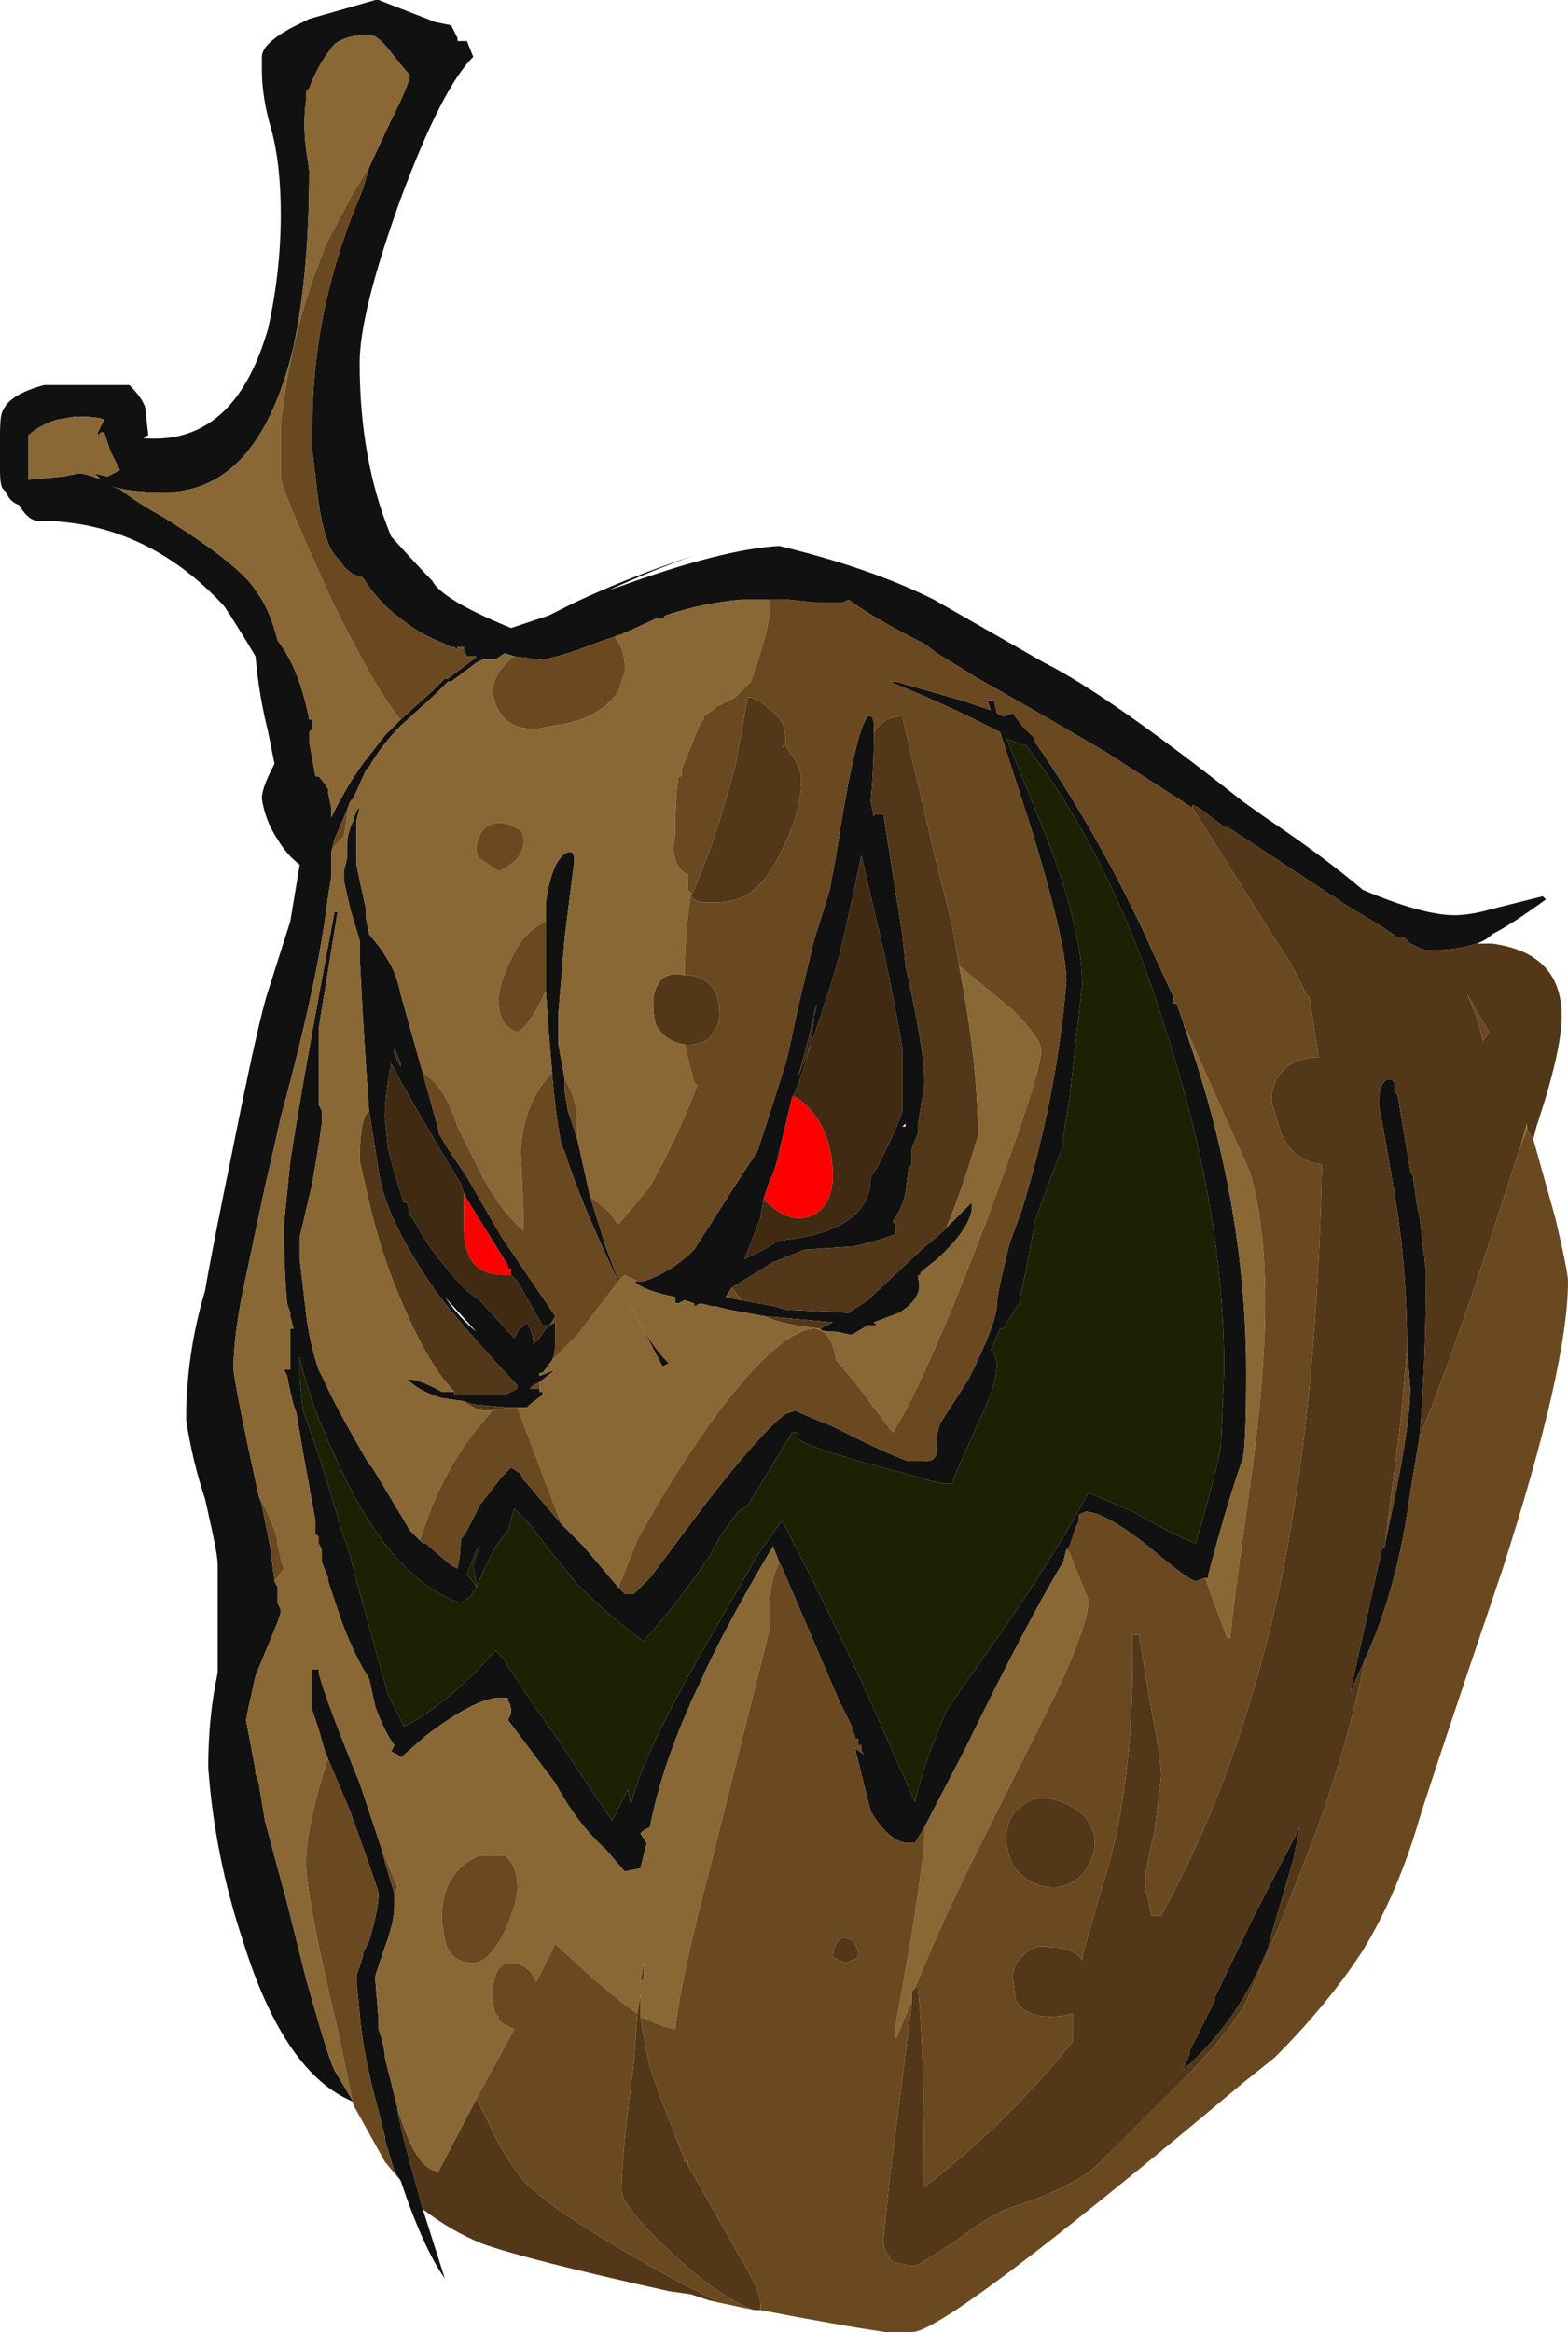 <?xml version="1.0" encoding="UTF-8" standalone="no"?>
<svg xmlns:ffdec="https://www.free-decompiler.com/flash" xmlns:xlink="http://www.w3.org/1999/xlink" ffdec:objectType="shape" height="36.95px" width="24.85px" xmlns="http://www.w3.org/2000/svg">
  <g transform="matrix(1.0, 0.0, 0.0, 1.0, 14.95, 26.15)">
    <path d="M1.25 -14.35 L1.0 -14.45 1.65 -12.85 Q2.2 -11.4 2.2 -10.55 L2.0 -8.75 1.9 -8.15 1.9 -8.0 Q1.7 -7.5 1.45 -6.8 1.4 -6.45 1.2 -5.5 L0.95 -5.1 0.9 -5.1 0.75 -4.75 0.8 -4.75 0.85 -4.55 Q0.85 -4.2 0.55 -3.6 L0.15 -2.7 0.15 -2.65 -0.05 -2.65 -1.15 -2.95 Q-2.2 -3.25 -2.3 -3.35 L-2.3 -3.45 -2.4 -3.45 -3.1 -2.3 -3.25 -2.2 Q-3.6 -1.75 -3.7 -1.5 -4.25 -0.7 -4.75 -0.15 -5.25 -0.5 -5.8 -1.05 L-6.0 -1.3 Q-6.3 -1.65 -6.55 -2.0 L-6.8 -2.25 -6.9 -1.9 Q-7.05 -1.75 -7.25 -1.35 L-7.4 -1.0 -7.4 -1.05 -7.45 -1.35 -7.35 -1.65 -7.4 -1.6 -7.55 -1.2 -7.5 -1.15 -7.4 -1.0 -7.5 -0.85 -7.65 -0.75 Q-8.8 -1.15 -9.65 -3.1 -10.05 -3.95 -10.2 -4.65 L-10.2 -4.3 -10.15 -3.8 Q-9.85 -3.0 -9.55 -1.95 L-9.4 -1.5 -9.3 -1.1 -8.8 0.7 -8.55 1.2 Q-8.3 1.1 -7.8 0.7 -7.35 0.3 -7.1 0.0 L-6.95 0.15 -6.9 0.25 -6.5 0.85 -6.15 1.35 -5.25 2.7 -5.0 2.2 -4.95 2.45 Q-4.8 1.75 -3.9 0.15 L-2.95 -1.5 -2.85 -1.65 -2.6 -2.0 -2.55 -2.05 Q-1.8 -0.6 -1.2 0.7 -0.65 1.95 -0.45 2.4 -0.35 1.9 0.05 0.95 L1.1 -0.55 Q1.9 -1.75 2.3 -2.5 L3.0 -2.2 Q3.8 -1.75 4.0 -1.7 4.35 -2.9 4.4 -3.25 L4.45 -4.45 Q4.45 -6.95 3.55 -9.75 2.7 -12.55 1.3 -14.35 L1.25 -14.35 M-5.15 -1.0 L-5.05 -0.9 -4.9 -0.9 -4.65 -1.15 -3.75 -2.35 Q-2.85 -3.5 -2.5 -3.75 L-2.35 -3.8 -2.0 -3.65 -1.75 -3.55 -1.45 -3.4 Q-0.85 -3.1 -0.55 -3.0 L-0.35 -3.0 Q-0.15 -3.0 -0.15 -3.05 L-0.1 -3.1 Q-0.15 -3.3 -0.05 -3.6 L0.4 -4.3 Q0.85 -5.2 0.85 -5.5 0.85 -5.65 1.05 -6.45 L1.25 -7.0 Q1.8 -8.8 1.95 -10.6 1.95 -11.2 1.4 -13.0 L0.9 -14.55 0.5 -14.75 Q0.0 -15.0 -0.85 -15.35 L-0.75 -15.35 0.3 -15.05 0.75 -14.9 0.7 -15.05 0.8 -15.05 0.85 -14.85 0.95 -14.8 1.1 -14.85 1.25 -14.65 1.45 -14.45 1.45 -14.4 Q2.55 -12.8 3.35 -11.0 L3.65 -10.35 3.65 -10.25 3.7 -10.25 3.9 -9.65 Q4.8 -7.0 4.8 -4.4 4.8 -3.35 4.75 -3.05 4.5 -2.35 4.2 -1.2 L4.2 -1.15 4.15 -1.15 4.0 -1.1 Q3.9 -1.1 3.25 -1.65 2.55 -2.2 2.25 -2.2 L2.15 -2.15 2.15 -2.05 2.1 -1.95 2.0 -1.65 1.95 -1.6 1.9 -1.4 Q1.35 -0.5 0.35 1.55 L-0.3 2.8 -0.45 3.05 -0.55 3.05 Q-0.85 3.05 -1.15 2.55 L-1.4 1.55 -1.25 1.65 -1.3 1.6 -1.3 1.5 -1.35 1.5 -1.35 1.4 -1.4 1.4 -1.4 1.35 -1.45 1.25 -1.45 1.2 -1.65 0.8 -2.55 -1.3 -2.6 -1.4 -2.7 -1.65 Q-3.5 -0.3 -3.85 0.5 -4.45 1.75 -4.65 2.8 L-4.75 2.85 -4.8 2.9 -4.7 3.05 -4.8 3.45 -5.05 3.5 -5.35 3.15 Q-5.8 2.75 -6.15 2.1 L-6.9 1.1 -6.85 1.0 Q-6.85 0.85 -6.9 0.8 L-6.9 0.75 -6.95 0.75 Q-7.35 0.7 -8.2 1.35 L-8.6 1.7 -8.65 1.65 -8.75 1.6 -8.7 1.5 Q-8.85 1.3 -9.0 0.9 L-9.1 0.45 Q-9.35 0.05 -9.55 -0.5 L-9.75 -1.1 -9.75 -1.15 -9.85 -1.4 -9.85 -1.6 -9.9 -1.7 -9.9 -1.8 -9.95 -1.85 -9.95 -2.05 -10.15 -3.15 -10.25 -3.75 -10.3 -3.9 -10.35 -4.1 -10.4 -4.35 -10.45 -4.45 -10.35 -4.45 -10.35 -5.1 -10.3 -5.1 -10.35 -5.3 -10.35 -5.35 -10.4 -5.5 Q-10.45 -6.05 -10.45 -6.75 L-10.35 -7.75 Q-10.15 -9.05 -9.65 -11.7 L-9.6 -11.7 -9.9 -9.85 -9.9 -8.65 -9.85 -8.55 -9.85 -8.35 -9.9 -8.0 -10.0 -7.4 -10.2 -6.55 -10.2 -6.2 -10.1 -5.35 Q-10.05 -4.9 -9.9 -4.45 L-9.8 -4.25 Q-9.65 -3.9 -9.1 -2.95 L-9.05 -2.9 -8.45 -1.9 -8.3 -1.75 -8.25 -1.7 -8.2 -1.7 -8.15 -1.65 -7.8 -1.35 -7.7 -1.3 Q-7.65 -1.5 -7.65 -1.75 L-7.55 -1.9 -7.35 -2.3 -7.0 -2.75 -6.85 -2.9 -6.7 -2.8 -6.65 -2.7 -6.6 -2.65 -6.05 -2.0 -5.7 -1.65 -5.15 -1.0 M3.95 -13.35 L2.55 -14.25 1.95 -14.6 Q1.35 -14.95 0.55 -15.4 L-0.1 -15.8 -0.3 -15.95 Q-1.1 -16.35 -1.5 -16.65 L-1.6 -16.6 -2.0 -16.6 -2.45 -16.65 -2.8 -16.65 -3.2 -16.65 Q-3.8 -16.6 -4.4 -16.4 L-4.45 -16.35 -4.55 -16.35 -5.1 -16.1 -5.4 -16.0 -5.8 -15.85 Q-6.25 -15.7 -6.4 -15.7 L-6.8 -15.75 -6.95 -15.8 -7.1 -15.7 -7.3 -15.7 -7.4 -15.65 -7.8 -15.35 -7.85 -15.35 -8.05 -15.15 -8.6 -14.65 Q-8.9 -14.35 -9.1 -14.0 L-9.15 -13.95 -9.35 -13.5 -9.4 -13.45 -9.5 -13.2 -9.65 -12.85 -9.7 -12.65 -9.7 -12.25 -9.75 -11.95 Q-9.9 -10.65 -10.5 -8.45 L-10.6 -8.0 -10.75 -7.35 -11.1 -5.7 Q-11.25 -4.95 -11.25 -4.45 -11.2 -4.05 -10.85 -2.45 L-10.8 -2.3 -10.65 -1.55 -10.65 -1.5 -10.6 -1.1 -10.55 -1.0 -10.55 -0.75 -10.5 -0.65 -10.5 -0.6 -10.55 -0.45 -10.9 0.4 -11.0 0.85 -11.05 1.1 -10.9 1.9 -10.9 1.95 -10.85 2.1 -10.75 2.7 -10.4 4.0 -10.1 5.2 Q-9.75 6.45 -9.65 6.65 L-9.35 7.15 Q-10.45 6.7 -11.1 4.6 -11.55 3.25 -11.65 1.85 -11.65 1.05 -11.5 0.35 L-11.5 -1.35 Q-11.5 -1.5 -11.6 -1.95 L-11.7 -2.4 Q-11.9 -3.0 -12.0 -3.65 -12.0 -4.7 -11.7 -5.7 -11.6 -6.3 -11.25 -8.0 -10.85 -10.0 -10.7 -10.45 L-10.35 -11.55 -10.2 -12.45 Q-10.4 -12.6 -10.55 -12.85 -10.75 -13.15 -10.8 -13.5 -10.8 -13.65 -10.65 -13.95 L-10.6 -14.05 -10.7 -14.55 Q-10.85 -15.15 -10.9 -15.75 L-11.05 -16.0 -11.3 -16.4 -11.4 -16.55 Q-12.65 -17.9 -14.35 -17.9 -14.5 -17.9 -14.65 -18.15 -14.8 -18.2 -14.85 -18.35 L-14.9 -18.4 Q-14.95 -18.45 -14.95 -18.7 L-14.95 -19.25 Q-14.95 -19.6 -14.9 -19.65 -14.8 -19.9 -14.25 -20.05 L-12.9 -20.05 Q-12.7 -19.85 -12.65 -19.7 L-12.6 -19.25 Q-12.8 -19.2 -12.5 -19.2 -11.2 -19.2 -10.7 -20.95 -10.5 -21.85 -10.5 -22.75 -10.5 -23.55 -10.65 -24.1 -10.8 -24.6 -10.8 -25.05 -10.8 -25.35 -10.8 -25.25 -10.8 -25.45 -10.35 -25.7 L-10.05 -25.85 -9.0 -26.15 -8.95 -26.15 -8.05 -25.8 -7.8 -25.75 -7.7 -25.55 -7.7 -25.5 -7.55 -25.5 -7.45 -25.25 Q-7.95 -24.75 -8.6 -23.0 -9.25 -21.2 -9.25 -20.4 -9.25 -18.85 -8.75 -17.65 -8.3 -17.15 -8.1 -16.95 -7.95 -16.65 -6.85 -16.2 L-6.25 -16.4 -5.85 -16.6 Q-5.0 -17.0 -3.95 -17.35 -4.65 -17.1 -5.3 -16.8 L-5.15 -16.85 Q-3.5 -17.45 -2.6 -17.5 -1.15 -17.15 -0.15 -16.65 L1.6 -15.65 Q2.6 -15.15 4.75 -13.45 L5.1 -13.2 Q6.0 -12.6 6.65 -12.05 7.6 -11.65 8.1 -11.65 8.35 -11.65 8.7 -11.75 L9.5 -11.95 9.55 -11.9 Q9.0 -11.5 8.7 -11.35 8.6 -11.25 8.45 -11.2 8.15 -11.1 7.8 -11.1 L7.65 -11.1 Q7.6 -11.1 7.4 -11.2 L7.3 -11.3 7.2 -11.3 6.9 -11.5 6.4 -11.8 6.25 -11.9 4.5 -13.05 4.45 -13.05 4.05 -13.35 3.95 -13.4 3.95 -13.35 M-5.6 -7.2 L-5.35 -6.4 -5.2 -6.0 -5.15 -5.9 -5.15 -5.85 Q-5.75 -7.1 -6.0 -7.9 L-6.05 -8.0 Q-6.15 -8.5 -6.2 -9.15 L-6.25 -9.75 -6.3 -10.45 -6.3 -11.5 -6.3 -11.85 Q-6.2 -12.55 -5.95 -12.65 L-5.9 -12.65 Q-5.85 -12.65 -5.85 -12.5 L-6.0 -11.3 -6.1 -10.1 -6.1 -9.6 -6.0 -9.05 -6.0 -8.85 -5.95 -8.55 -5.8 -8.1 -5.6 -7.2 M-4.85 -5.85 L-4.75 -5.85 Q-4.3 -6.0 -3.95 -6.35 L-3.15 -7.6 -2.95 -7.9 Q-2.75 -8.5 -2.5 -9.3 L-2.45 -9.5 -2.3 -10.2 -2.05 -11.25 -1.8 -12.05 -1.7 -12.6 Q-1.4 -14.55 -1.2 -14.8 L-1.15 -14.8 Q-1.1 -14.8 -1.1 -14.6 L-1.1 -14.55 Q-1.1 -14.0 -1.15 -13.45 L-1.1 -13.2 -1.1 -13.25 -0.95 -13.25 -0.65 -11.35 -0.6 -10.85 Q-0.3 -9.5 -0.3 -9.05 L-0.3 -8.95 -0.4 -8.35 -0.4 -8.2 -0.5 -7.95 -0.5 -7.7 -0.55 -7.65 -0.6 -7.25 Q-0.65 -7.0 -0.8 -6.8 -0.75 -6.75 -0.75 -6.6 -1.15 -6.45 -1.45 -6.4 L-2.2 -6.35 -2.7 -6.15 -3.35 -5.75 -3.45 -5.6 -3.2 -5.55 -2.65 -5.45 -2.5 -5.4 -1.5 -5.35 -1.2 -5.55 -0.4 -6.3 -0.35 -6.35 -0.05 -6.6 0.05 -6.7 0.45 -7.1 Q0.5 -6.75 -0.1 -6.2 L-0.35 -6.0 -0.35 -5.95 -0.4 -5.95 -0.4 -5.9 Q-0.3 -5.6 -0.7 -5.35 L-1.1 -5.2 -1.05 -5.15 -1.2 -5.15 -1.45 -5.0 -1.7 -5.05 Q-1.95 -5.05 -1.95 -5.1 L-1.75 -5.2 -2.85 -5.3 -3.4 -5.4 -3.6 -5.45 -3.65 -5.45 -3.85 -5.5 -3.95 -5.45 -3.95 -5.5 -4.1 -5.55 -4.2 -5.5 -4.25 -5.5 -4.25 -5.6 Q-4.75 -5.7 -4.9 -5.85 L-4.85 -5.85 M-8.25 8.85 L-7.9 9.95 Q-8.25 9.45 -8.6 8.4 L-8.7 8.25 -8.85 7.75 -8.85 7.7 -8.95 7.3 Q-9.2 6.4 -9.25 5.75 L-9.3 5.25 -9.3 5.15 -9.2 4.85 -9.2 4.8 -9.1 4.6 Q-8.95 4.1 -8.95 3.85 -8.95 3.8 -9.4 2.55 L-9.8 1.6 -9.9 1.25 -10.0 0.95 -10.0 0.3 -9.9 0.3 -9.9 0.35 Q-9.8 0.75 -9.25 2.1 -9.05 2.7 -8.9 3.15 L-8.85 3.35 -8.7 3.85 -8.7 4.05 Q-8.7 4.3 -8.85 4.7 L-9.0 5.15 -9.0 5.25 -8.95 5.85 -8.95 6.0 -8.9 6.15 -8.85 6.4 -8.85 6.45 -8.65 7.25 -8.65 7.3 -8.55 7.75 -8.25 8.85 M7.35 -4.8 Q7.35 -6.05 7.15 -7.25 L6.95 -8.4 6.9 -8.65 Q6.9 -9.0 7.05 -9.05 L7.1 -9.05 7.15 -9.0 7.15 -8.85 7.2 -8.8 7.4 -7.6 7.45 -7.5 7.45 -7.45 7.5 -7.1 7.55 -6.85 7.65 -6.0 Q7.65 -4.6 7.55 -3.4 L7.4 -2.5 Q7.2 -1.0 6.7 0.1 L6.5 0.55 6.45 0.65 6.95 -1.6 7.0 -1.65 7.0 -1.7 Q7.4 -3.5 7.4 -4.15 L7.35 -4.8 M-9.1 -23.5 L-8.75 -24.25 -8.7 -24.35 Q-8.5 -24.75 -8.45 -24.95 L-8.7 -25.25 Q-8.95 -25.6 -9.1 -25.6 -9.45 -25.6 -9.65 -25.45 -9.9 -25.15 -10.05 -24.75 L-10.1 -24.7 -10.1 -24.55 Q-10.15 -24.2 -10.1 -23.8 L-10.05 -23.45 Q-10.05 -21.8 -10.3 -20.65 -10.85 -18.35 -12.35 -18.35 -12.9 -18.35 -13.2 -18.45 L-13.05 -18.4 Q-12.8 -18.2 -12.35 -17.95 -11.15 -17.2 -10.9 -16.8 L-10.8 -16.65 Q-10.65 -16.4 -10.55 -16.0 -10.2 -15.55 -10.05 -14.75 L-10.0 -14.75 -10.0 -14.6 -10.05 -14.55 -10.05 -14.4 -9.95 -13.85 -9.9 -13.85 Q-9.85 -13.8 -9.75 -13.65 L-9.75 -13.6 -9.7 -13.35 -9.7 -13.2 -9.65 -13.3 Q-9.45 -13.7 -9.2 -14.05 L-8.85 -14.5 -8.6 -14.75 -8.1 -15.2 -7.9 -15.4 -7.85 -15.4 -7.45 -15.7 -7.4 -15.75 -7.55 -15.75 -7.6 -15.85 -7.6 -15.9 -7.7 -15.9 -7.7 -15.85 -7.75 -15.9 Q-7.85 -15.9 -7.9 -15.95 -8.3 -16.1 -8.6 -16.35 -8.95 -16.6 -9.2 -17.0 L-9.35 -17.05 Q-9.5 -17.15 -9.55 -17.25 -9.7 -17.4 -9.75 -17.55 L-9.8 -17.7 Q-9.9 -18.05 -9.95 -18.6 L-10.0 -19.0 -10.0 -19.4 Q-10.0 -21.3 -9.2 -23.15 L-9.1 -23.5 M-13.75 -19.55 L-14.05 -19.5 Q-14.35 -19.4 -14.5 -19.25 L-14.5 -18.55 -13.95 -18.6 -13.7 -18.65 Q-13.6 -18.65 -13.35 -18.55 L-13.45 -18.65 -13.25 -18.6 Q-13.15 -18.65 -13.05 -18.7 L-13.2 -19.0 -13.3 -19.3 -13.35 -19.3 -13.4 -19.25 -13.4 -19.3 -13.3 -19.5 Q-13.4 -19.55 -13.75 -19.55 M-2.85 -7.15 L-2.9 -6.85 -3.15 -6.2 -2.85 -6.35 -2.6 -6.5 -2.55 -6.5 Q-1.15 -6.65 -1.15 -7.5 L-1.05 -7.65 Q-0.7 -8.35 -0.65 -8.55 L-0.65 -9.55 Q-0.75 -10.15 -0.95 -11.1 L-1.3 -12.6 Q-1.45 -11.85 -1.65 -11.0 -1.85 -10.3 -2.15 -9.45 L-2.2 -9.25 -2.35 -8.85 -2.4 -8.75 -2.65 -7.7 -2.7 -7.55 -2.75 -7.45 -2.85 -7.15 M-2.0 -10.25 L-2.2 -9.45 -2.3 -9.1 -2.15 -9.45 Q-2.05 -9.85 -2.05 -10.1 L-2.0 -10.25 M-0.6 -8.3 L-0.6 -8.35 -0.65 -8.3 -0.6 -8.3 M-5.15 -5.85 L-5.0 -5.55 Q-4.7 -4.9 -4.35 -4.55 L-4.45 -4.5 -5.0 -5.55 -5.15 -5.85 M-9.1 -8.55 L-9.15 -9.25 -9.2 -10.05 -9.25 -11.0 -9.25 -11.25 -9.4 -11.75 -9.5 -12.2 -9.5 -12.35 -9.45 -12.55 -9.45 -12.75 Q-9.45 -12.95 -9.35 -13.15 -9.3 -13.35 -9.25 -13.35 L-9.3 -13.15 -9.3 -12.45 -9.25 -12.2 -9.15 -11.75 -9.15 -11.6 -9.1 -11.35 -8.9 -11.1 -8.75 -10.85 Q-8.65 -10.65 -8.6 -10.4 L-8.25 -9.15 -8.0 -8.25 -8.0 -8.2 -7.85 -7.95 -7.55 -7.5 -7.0 -6.55 -6.15 -5.3 Q-6.2 -5.2 -6.25 -5.15 L-6.15 -5.2 -6.15 -5.1 Q-6.15 -5.05 -6.15 -4.9 -6.15 -4.7 -6.2 -4.6 L-6.35 -4.4 -6.4 -4.4 -6.4 -4.35 -6.15 -4.45 -6.4 -4.25 -6.5 -4.2 -6.55 -4.15 -6.4 -4.15 -6.4 -4.1 -6.35 -4.1 -6.35 -4.05 -6.55 -3.9 -6.6 -3.85 -6.75 -3.85 -6.9 -3.85 -7.45 -3.9 -7.6 -3.95 -7.95 -4.0 Q-8.3 -4.1 -8.5 -4.3 -8.3 -4.3 -7.95 -4.1 L-7.75 -4.1 -7.75 -4.05 -6.95 -4.05 -6.75 -4.15 -6.75 -4.2 Q-7.6 -5.1 -8.05 -5.7 -8.85 -6.85 -8.95 -7.6 L-9.1 -8.55 M-7.6 -7.25 L-7.65 -7.4 Q-8.35 -8.55 -8.75 -9.3 -8.85 -8.8 -8.85 -8.45 L-8.8 -7.95 Q-8.7 -7.55 -8.55 -7.1 L-8.5 -7.1 -8.45 -6.9 -8.35 -6.75 Q-8.15 -6.35 -7.65 -5.8 L-7.55 -5.7 -7.35 -5.55 -6.8 -4.95 -6.75 -5.05 -6.6 -5.2 -6.55 -5.1 Q-6.5 -5.0 -6.5 -4.85 L-6.4 -4.95 -6.3 -5.1 -6.25 -5.15 Q-6.3 -5.15 -6.35 -5.15 L-6.75 -5.85 -6.85 -5.95 -6.85 -6.05 -6.9 -6.05 -6.9 -6.1 -7.55 -7.15 -7.6 -7.25 M-8.7 -9.55 L-8.7 -9.45 -8.6 -9.25 -8.6 -9.3 -8.7 -9.55 M-7.9 -5.6 Q-7.65 -5.25 -7.4 -5.05 L-7.9 -5.6 M5.65 2.8 L5.55 3.3 5.2 4.5 5.15 4.7 Q4.7 5.85 3.8 6.65 L3.9 6.4 3.9 6.35 4.3 5.55 4.3 5.5 4.95 4.15 5.65 2.8" fill="#111111" fill-rule="evenodd" stroke="none"/>
    <path d="M-0.45 5.35 L-0.4 5.35 Q-0.3 6.35 -0.3 8.4 L-0.3 8.5 Q1.0 7.5 2.05 6.2 L2.05 5.75 Q1.9 5.8 1.7 5.8 1.3 5.8 1.15 5.55 L1.1 5.2 Q1.1 4.95 1.3 4.8 1.45 4.65 1.7 4.7 2.05 4.7 2.2 4.9 L2.2 4.85 Q2.3 4.5 2.5 3.8 3.0 2.3 3.0 0.1 L3.0 -0.25 3.1 -0.25 Q3.15 0.05 3.3 0.95 3.45 1.7 3.45 2.0 L3.35 2.85 Q3.2 3.5 3.2 3.65 3.2 3.8 3.25 3.95 L3.3 4.2 3.45 4.2 Q4.45 2.4 5.05 0.15 5.9 -2.95 6.0 -7.7 5.55 -7.75 5.35 -8.2 L5.2 -8.7 Q5.2 -9.05 5.45 -9.25 5.65 -9.4 5.95 -9.4 L5.8 -10.35 5.75 -10.4 5.5 -10.9 5.3 -11.2 3.95 -13.35 3.95 -13.4 4.05 -13.35 4.45 -13.05 4.5 -13.05 6.25 -11.9 6.4 -11.8 6.9 -11.5 7.2 -11.3 7.3 -11.3 7.4 -11.2 Q7.6 -11.1 7.65 -11.1 L7.8 -11.1 Q8.15 -11.1 8.45 -11.2 L8.7 -11.2 Q9.8 -11.05 9.8 -10.05 9.8 -9.5 9.4 -8.3 L9.35 -8.1 9.25 -8.25 9.25 -8.35 9.15 -8.0 8.55 -6.15 Q7.9 -4.2 7.55 -3.4 7.65 -4.6 7.65 -6.0 L7.55 -6.85 7.5 -7.1 7.45 -7.45 7.45 -7.5 7.4 -7.6 7.2 -8.8 7.15 -8.85 7.15 -9.0 7.1 -9.05 7.05 -9.05 Q6.9 -9.0 6.9 -8.65 L6.95 -8.4 7.15 -7.25 Q7.35 -6.05 7.35 -4.8 L7.25 -3.65 7.0 -1.7 7.0 -1.65 6.95 -1.6 6.45 0.65 6.5 0.55 6.7 0.1 6.55 0.75 Q6.25 2.0 5.8 3.15 L5.35 4.3 4.85 5.45 Q4.7 5.85 3.95 6.65 L2.7 7.9 Q2.35 8.25 2.25 8.3 1.9 8.55 1.15 8.8 0.8 8.9 0.2 9.35 -0.4 9.75 -0.45 9.75 L-0.5 9.75 -0.75 9.7 -0.85 9.65 -0.85 9.6 Q-0.95 9.5 -0.95 9.35 L-0.85 8.35 -0.5 5.6 -0.5 5.55 -0.5 5.4 -0.45 5.35 M-4.1 -10.7 L-4.05 -10.7 Q-3.55 -10.65 -3.55 -10.1 L-3.55 -10.05 Q-3.55 -9.9 -3.65 -9.8 L-3.7 -9.7 Q-3.85 -9.6 -4.0 -9.6 L-4.1 -9.6 Q-4.4 -9.65 -4.55 -9.9 -4.6 -10.05 -4.6 -10.25 -4.6 -10.5 -4.45 -10.65 -4.3 -10.75 -4.1 -10.7 M-1.1 -14.55 Q-0.95 -14.8 -0.65 -14.8 L-0.15 -12.65 0.15 -11.45 0.25 -10.85 Q0.55 -9.3 0.55 -8.15 0.3 -7.3 0.05 -6.7 L-0.05 -6.6 -0.35 -6.35 -0.4 -6.3 -1.2 -5.55 -1.5 -5.35 -2.5 -5.4 -2.65 -5.45 -3.2 -5.55 -3.35 -5.75 -2.7 -6.15 -2.2 -6.35 -1.45 -6.4 Q-1.15 -6.45 -0.75 -6.6 -0.75 -6.75 -0.8 -6.8 -0.65 -7.0 -0.6 -7.25 L-0.55 -7.65 -0.5 -7.7 -0.5 -7.95 -0.4 -8.2 -0.4 -8.35 -0.3 -8.95 -0.3 -9.05 Q-0.3 -9.5 -0.6 -10.85 L-0.65 -11.35 -0.95 -13.25 -1.1 -13.25 -1.1 -13.2 -1.15 -13.45 Q-1.1 -14.0 -1.1 -14.55 M-2.9 10.45 L-3.0 10.45 Q-3.55 10.25 -4.3 9.55 L-4.35 9.5 Q-5.1 8.8 -5.1 8.55 -5.1 8.0 -4.9 6.5 L-4.85 5.75 -4.8 5.45 -4.8 5.8 Q-4.75 6.15 -4.65 6.6 -4.5 7.05 -4.3 7.55 L-4.25 7.65 -4.25 7.7 -4.1 8.05 -4.1 8.1 -4.05 8.1 -4.05 8.15 -3.85 8.5 -3.2 9.65 Q-2.9 10.15 -2.9 10.35 L-2.9 10.45 M-3.7 10.3 L-4.0 10.2 -4.35 10.15 Q-6.6 9.65 -7.3 9.4 -7.8 9.2 -8.25 8.85 L-8.55 7.75 -8.65 7.3 -8.65 7.25 Q-8.35 8.25 -8.0 8.25 L-7.4 7.1 -7.2 7.5 Q-6.95 8.05 -6.65 8.4 -6.2 8.9 -4.2 10.0 L-3.6 10.3 -3.7 10.3 M8.3 -10.4 Q8.5 -9.95 8.55 -9.65 L8.65 -9.8 8.3 -10.4 M-0.35 -6.0 L-0.4 -5.9 -0.4 -5.95 -0.35 -5.95 -0.35 -6.0 M-1.95 -5.1 Q-2.5 -5.15 -2.85 -5.3 L-1.75 -5.2 -1.95 -5.1 M-3.05 -15.1 Q-2.9 -15.05 -2.8 -14.95 -2.65 -14.85 -2.55 -14.7 -2.5 -14.55 -2.5 -14.4 L-2.55 -14.3 -2.5 -14.35 -2.45 -14.25 Q-2.25 -14.0 -2.25 -13.8 -2.25 -13.3 -2.55 -12.7 -2.8 -12.15 -3.15 -11.95 -3.35 -11.85 -3.65 -11.85 L-3.85 -11.85 -3.95 -11.9 -4.0 -11.95 Q-3.65 -12.7 -3.3 -14.0 L-3.1 -15.1 -3.05 -15.1 M-9.1 -8.55 L-8.95 -7.6 Q-8.85 -6.85 -8.05 -5.7 -7.6 -5.1 -6.75 -4.2 L-6.75 -4.15 -6.95 -4.05 -7.75 -4.05 -7.75 -4.1 Q-8.2 -4.55 -8.7 -5.8 -8.95 -6.45 -9.1 -7.1 L-9.25 -7.75 Q-9.25 -8.45 -9.1 -8.55 M-7.6 -3.95 L-7.45 -3.9 -6.9 -3.85 -7.15 -3.8 -7.25 -3.8 Q-7.4 -3.8 -7.6 -3.95 M-4.75 4.95 L-4.75 5.2 -4.8 5.25 -4.75 4.95 M-1.75 4.85 Q-1.75 4.75 -1.7 4.65 -1.65 4.55 -1.55 4.55 -1.35 4.6 -1.35 4.85 -1.4 4.9 -1.55 4.95 -1.7 4.9 -1.75 4.85 M5.65 2.8 L4.95 4.15 4.3 5.5 4.3 5.55 3.9 6.35 3.9 6.4 3.8 6.65 Q4.7 5.85 5.15 4.7 L5.2 4.5 5.55 3.3 5.65 2.8 M1.7 2.35 Q1.95 2.4 2.15 2.55 2.4 2.75 2.4 3.05 2.4 3.3 2.2 3.55 2.0 3.75 1.75 3.75 1.35 3.75 1.1 3.4 1.0 3.15 1.0 3.0 1.0 2.65 1.2 2.5 1.4 2.3 1.7 2.35" fill="#523818" fill-rule="evenodd" stroke="none"/>
    <path d="M-2.4 -8.75 L-2.4 -8.8 Q-2.2 -8.7 -2.05 -8.5 -1.75 -8.1 -1.75 -7.5 -1.75 -7.3 -1.85 -7.1 -2.0 -6.85 -2.3 -6.85 -2.55 -6.85 -2.85 -7.15 L-2.75 -7.45 -2.7 -7.55 -2.65 -7.7 -2.4 -8.75 M-7.6 -7.25 L-7.55 -7.15 -6.9 -6.1 -6.9 -6.05 -6.85 -6.05 -6.85 -5.95 -6.95 -5.95 Q-7.45 -5.95 -7.55 -6.35 -7.6 -6.45 -7.6 -6.8 L-7.6 -7.25" fill="#ff0000" fill-rule="evenodd" stroke="none"/>
    <path d="M-2.4 -8.75 L-2.35 -8.85 -2.2 -9.25 -2.15 -9.45 Q-1.85 -10.3 -1.65 -11.0 -1.45 -11.85 -1.3 -12.6 L-0.95 -11.1 Q-0.75 -10.15 -0.65 -9.55 L-0.65 -8.55 Q-0.7 -8.35 -1.05 -7.65 L-1.15 -7.5 Q-1.15 -6.65 -2.55 -6.5 L-2.6 -6.5 -2.85 -6.35 -3.15 -6.2 -2.9 -6.85 -2.85 -7.15 Q-2.55 -6.85 -2.3 -6.85 -2.0 -6.85 -1.85 -7.1 -1.75 -7.3 -1.75 -7.5 -1.75 -8.1 -2.05 -8.5 -2.2 -8.7 -2.4 -8.8 L-2.4 -8.75 M-2.0 -10.25 L-2.05 -10.1 Q-2.05 -9.85 -2.15 -9.45 L-2.3 -9.1 -2.2 -9.45 -2.0 -10.25 M-6.25 -5.15 L-6.3 -5.1 -6.4 -4.95 -6.5 -4.85 Q-6.5 -5.0 -6.55 -5.1 L-6.6 -5.2 -6.75 -5.05 -6.8 -4.95 -7.35 -5.55 -7.55 -5.7 -7.65 -5.8 Q-8.15 -6.35 -8.35 -6.75 L-8.45 -6.9 -8.5 -7.1 -8.55 -7.1 Q-8.7 -7.55 -8.8 -7.95 L-8.85 -8.45 Q-8.85 -8.8 -8.75 -9.3 -8.35 -8.55 -7.65 -7.4 L-7.6 -7.25 -7.6 -6.8 Q-7.6 -6.45 -7.55 -6.35 -7.45 -5.95 -6.95 -5.95 L-6.85 -5.95 -6.75 -5.85 -6.35 -5.15 Q-6.3 -5.15 -6.25 -5.15 M-8.7 -9.55 L-8.6 -9.3 -8.6 -9.25 -8.7 -9.45 -8.7 -9.55" fill="#402b12" fill-rule="evenodd" stroke="none"/>
    <path d="M3.7 -10.25 L3.8 -9.95 4.85 -7.6 Q5.1 -6.8 5.1 -5.5 5.1 -4.45 4.9 -2.9 4.55 -0.4 4.55 -0.2 L4.5 -0.2 Q4.4 -0.45 4.15 -1.15 L4.2 -1.15 4.2 -1.2 Q4.5 -2.35 4.75 -3.05 4.8 -3.35 4.8 -4.4 4.8 -7.0 3.9 -9.65 L3.7 -10.25 M1.95 -1.6 L2.0 -1.55 2.3 -0.8 Q2.3 -0.4 1.75 0.75 L0.6 3.05 Q-0.05 4.35 -0.45 5.35 L-0.5 5.4 -0.5 5.55 -0.75 6.15 -0.75 5.9 -0.5 4.5 Q-0.3 3.2 -0.3 3.0 L-0.3 2.8 0.35 1.55 Q1.35 -0.5 1.9 -1.4 L1.95 -1.6 M-2.8 -16.65 L-2.75 -16.65 -2.75 -16.5 Q-2.75 -16.2 -3.05 -15.35 L-3.3 -15.1 -3.6 -14.95 -3.65 -14.9 -3.8 -14.8 -3.8 -14.75 -3.85 -14.7 -4.15 -13.95 -4.15 -13.85 -4.2 -13.85 Q-4.25 -13.45 -4.25 -12.9 -4.3 -12.7 -4.25 -12.55 -4.2 -12.35 -4.05 -12.3 L-4.05 -12.05 -4.0 -12.0 Q-4.1 -11.3 -4.1 -10.7 -4.3 -10.75 -4.45 -10.65 -4.6 -10.5 -4.6 -10.25 -4.6 -10.05 -4.55 -9.9 -4.4 -9.65 -4.1 -9.6 L-3.95 -9.0 -3.9 -8.95 Q-4.25 -8.05 -4.65 -7.35 L-5.15 -6.75 -5.3 -6.95 -5.6 -7.2 -5.8 -8.1 -5.8 -8.45 Q-5.85 -8.85 -6.0 -9.05 L-6.1 -9.6 -6.1 -10.1 -6.0 -11.3 -5.85 -12.5 Q-5.85 -12.65 -5.9 -12.65 L-5.95 -12.65 Q-6.2 -12.55 -6.3 -11.85 L-6.3 -11.5 -6.3 -11.55 Q-6.65 -11.4 -6.85 -10.95 -7.05 -10.55 -7.05 -10.3 -7.05 -9.9 -6.75 -9.8 -6.55 -9.9 -6.3 -10.45 L-6.25 -9.75 -6.2 -9.15 Q-6.65 -8.7 -6.7 -7.9 -6.65 -7.0 -6.65 -6.65 -7.0 -6.95 -7.3 -7.5 L-7.7 -8.3 Q-7.9 -8.95 -8.25 -9.15 L-8.6 -10.4 Q-8.65 -10.65 -8.75 -10.85 L-8.9 -11.1 -9.1 -11.35 -9.15 -11.6 -9.15 -11.75 -9.25 -12.2 -9.3 -12.45 -9.3 -13.15 -9.25 -13.35 Q-9.3 -13.35 -9.35 -13.15 -9.45 -12.95 -9.45 -12.75 L-9.45 -12.55 -9.5 -12.35 -9.5 -12.2 -9.4 -11.75 -9.25 -11.25 -9.25 -11.0 -9.2 -10.05 -9.15 -9.25 -9.1 -8.55 Q-9.25 -8.45 -9.25 -7.75 L-9.1 -7.1 Q-8.95 -6.45 -8.7 -5.8 -8.2 -4.55 -7.75 -4.1 L-7.95 -4.1 Q-8.3 -4.3 -8.5 -4.3 -8.3 -4.1 -7.95 -4.0 L-7.6 -3.95 Q-7.4 -3.8 -7.25 -3.8 L-7.15 -3.8 -7.4 -3.5 Q-7.8 -3.0 -8.1 -2.3 L-8.3 -1.75 -8.45 -1.9 -9.05 -2.9 -9.1 -2.95 Q-9.65 -3.9 -9.8 -4.25 L-9.9 -4.45 Q-10.05 -4.9 -10.1 -5.35 L-10.2 -6.2 -10.2 -6.55 -10.0 -7.4 -9.9 -8.0 -9.85 -8.35 -9.85 -8.55 -9.9 -8.65 -9.9 -9.85 -9.6 -11.7 -9.65 -11.7 Q-10.15 -9.05 -10.35 -7.75 L-10.45 -6.75 Q-10.45 -6.05 -10.4 -5.5 L-10.35 -5.35 -10.35 -5.3 -10.3 -5.1 -10.35 -5.1 -10.35 -4.45 -10.45 -4.45 -10.4 -4.35 -10.35 -4.1 -10.3 -3.9 -10.25 -3.75 -10.15 -3.15 -9.95 -2.05 -9.95 -1.85 -9.9 -1.8 -9.9 -1.7 -9.85 -1.6 -9.85 -1.4 -9.75 -1.15 -9.75 -1.1 -9.55 -0.5 Q-9.35 0.05 -9.1 0.45 L-9.0 0.9 Q-8.85 1.3 -8.7 1.5 L-8.75 1.6 -8.65 1.65 -8.6 1.7 -8.2 1.35 Q-7.35 0.7 -6.95 0.75 L-6.9 0.75 -6.9 0.8 Q-6.85 0.85 -6.85 1.0 L-6.9 1.1 -6.15 2.1 Q-5.8 2.75 -5.35 3.15 L-5.05 3.5 -4.8 3.45 -4.7 3.05 -4.8 2.9 -4.75 2.85 -4.65 2.8 Q-4.45 1.75 -3.85 0.5 -3.5 -0.3 -2.7 -1.65 L-2.6 -1.4 -2.55 -1.3 -2.6 -1.4 Q-2.75 -1.1 -2.75 -0.7 L-2.75 -0.35 -3.7 3.45 Q-4.15 5.15 -4.25 6.0 L-4.45 5.95 -4.8 5.8 -4.8 5.45 -4.85 5.75 Q-5.15 5.55 -5.6 5.15 L-6.15 4.65 -6.45 5.25 Q-6.55 5.0 -6.8 4.95 -7.15 4.9 -7.15 5.55 L-7.1 5.75 -7.05 5.8 -7.05 5.85 -7.0 5.9 -6.8 6.0 -7.4 7.1 -8.0 8.25 Q-8.35 8.25 -8.65 7.25 L-8.85 6.45 -8.85 6.4 -8.85 6.3 -8.9 6.15 -8.95 6.0 -8.95 5.85 -9.0 5.25 -9.0 5.15 -8.85 4.7 Q-8.7 4.3 -8.7 4.05 L-8.7 3.85 -8.65 3.75 -8.9 3.15 Q-9.05 2.7 -9.25 2.1 -9.8 0.75 -9.9 0.35 L-9.9 0.3 -10.0 0.3 -10.0 0.95 -9.9 1.25 -9.8 1.6 -9.75 1.7 Q-10.1 2.8 -10.1 3.35 -10.1 3.9 -9.6 6.0 L-9.35 7.2 -9.35 7.15 -9.65 6.65 Q-9.75 6.45 -10.1 5.2 L-10.4 4.0 -10.75 2.7 -10.85 2.1 -10.9 1.95 -10.9 1.9 -11.05 1.1 -11.0 0.85 -10.9 0.4 -10.55 -0.45 -10.5 -0.6 -10.5 -0.65 -10.55 -0.75 -10.55 -1.0 -10.6 -1.1 -10.45 -1.3 -10.5 -1.45 -10.5 -1.5 -10.55 -1.65 -10.55 -1.75 Q-10.65 -2.1 -10.85 -2.45 -11.2 -4.05 -11.25 -4.45 -11.25 -4.95 -11.1 -5.7 L-10.75 -7.35 -10.6 -8.0 -10.5 -8.45 Q-9.9 -10.65 -9.75 -11.95 L-9.7 -12.25 -9.7 -12.65 -9.65 -12.75 -9.5 -12.9 -9.45 -13.2 -9.45 -13.25 -9.4 -13.45 -9.35 -13.5 -9.15 -13.95 -9.1 -14.0 Q-8.9 -14.35 -8.6 -14.65 L-8.05 -15.15 -7.85 -15.35 -7.8 -15.35 -7.4 -15.65 -7.3 -15.7 -7.1 -15.7 -6.95 -15.8 -6.8 -15.75 Q-7.0 -15.6 -7.1 -15.4 L-7.15 -15.2 -7.1 -15.0 -7.05 -14.9 Q-6.9 -14.6 -6.45 -14.6 L-6.2 -14.65 Q-5.75 -14.7 -5.45 -14.9 -5.15 -15.1 -5.1 -15.35 L-5.05 -15.5 -5.05 -15.6 Q-5.05 -15.85 -5.2 -16.05 L-5.15 -16.1 -5.1 -16.1 -4.55 -16.35 -4.45 -16.35 -4.4 -16.4 Q-3.8 -16.6 -3.2 -16.65 L-2.8 -16.65 M-5.15 -5.85 L-5.05 -5.95 -4.85 -5.85 -4.9 -5.85 Q-4.75 -5.7 -4.25 -5.6 L-4.25 -5.5 -4.2 -5.5 -4.1 -5.55 -3.95 -5.5 -3.95 -5.45 -3.85 -5.5 -3.65 -5.45 -3.6 -5.45 -3.4 -5.4 -2.85 -5.3 Q-2.5 -5.15 -1.95 -5.1 -1.95 -5.05 -1.7 -5.05 L-1.45 -5.0 -1.2 -5.15 -1.05 -5.15 -1.1 -5.2 -0.7 -5.35 Q-0.3 -5.6 -0.4 -5.9 L-0.35 -6.0 -0.1 -6.2 Q0.5 -6.75 0.45 -7.1 L0.05 -6.7 Q0.3 -7.3 0.55 -8.15 0.55 -9.3 0.25 -10.85 L1.1 -10.15 Q1.55 -9.7 1.55 -9.5 1.55 -9.15 0.7 -6.85 -0.25 -4.35 -0.8 -3.45 L-1.4 -4.25 -1.7 -4.6 Q-1.8 -5.25 -2.25 -5.05 -2.75 -4.85 -3.55 -3.8 -4.25 -2.85 -4.85 -1.75 L-5.15 -1.0 -5.7 -1.65 -6.05 -2.0 -6.3 -2.65 -6.75 -3.85 -6.6 -3.85 -6.55 -3.9 -6.35 -4.05 -6.35 -4.1 -6.4 -4.1 -6.4 -4.25 -6.15 -4.45 -6.4 -4.35 -6.4 -4.4 -6.35 -4.4 -6.2 -4.6 -5.8 -5.0 -5.15 -5.85 -5.0 -5.55 -4.45 -4.5 -4.35 -4.55 Q-4.7 -4.9 -5.0 -5.55 L-5.15 -5.85 M9.15 -8.0 L9.25 -8.35 9.25 -8.25 9.15 -8.0 M-8.6 -14.75 L-8.85 -14.5 -9.2 -14.05 Q-9.45 -13.7 -9.65 -13.3 L-9.7 -13.2 -9.7 -13.35 -9.75 -13.6 -9.75 -13.65 Q-9.85 -13.8 -9.9 -13.85 L-9.95 -13.85 -10.05 -14.4 -10.05 -14.55 -10.0 -14.6 -10.0 -14.75 -10.05 -14.75 Q-10.2 -15.55 -10.55 -16.0 -10.65 -16.4 -10.8 -16.65 L-10.9 -16.8 Q-11.15 -17.2 -12.35 -17.95 -12.8 -18.2 -13.05 -18.4 L-13.2 -18.45 Q-12.9 -18.35 -12.35 -18.35 -10.85 -18.35 -10.3 -20.65 -10.05 -21.8 -10.05 -23.45 L-10.1 -23.8 Q-10.15 -24.2 -10.1 -24.55 L-10.1 -24.7 -10.05 -24.75 Q-9.9 -25.15 -9.65 -25.45 -9.45 -25.6 -9.1 -25.6 -8.95 -25.6 -8.7 -25.25 L-8.45 -24.95 Q-8.5 -24.75 -8.7 -24.35 L-8.75 -24.25 -9.1 -23.5 -9.35 -23.1 -9.8 -22.25 -9.85 -22.1 Q-10.35 -20.85 -10.5 -19.4 L-10.5 -18.6 Q-10.5 -18.4 -9.65 -16.55 -8.95 -15.15 -8.6 -14.75 M-13.75 -19.55 Q-13.4 -19.55 -13.3 -19.5 L-13.4 -19.3 -13.4 -19.25 -13.35 -19.3 -13.3 -19.3 -13.2 -19.0 -13.05 -18.7 Q-13.15 -18.65 -13.25 -18.6 L-13.45 -18.65 -13.35 -18.55 Q-13.6 -18.65 -13.7 -18.65 L-13.95 -18.6 -14.5 -18.55 -14.5 -19.25 Q-14.35 -19.4 -14.05 -19.5 L-13.75 -19.55 M-6.75 -12.55 Q-6.65 -12.7 -6.65 -12.8 -6.65 -12.95 -6.7 -13.0 L-6.8 -13.05 Q-7.1 -13.2 -7.3 -13.0 -7.4 -12.85 -7.4 -12.7 -7.4 -12.6 -7.35 -12.55 L-7.05 -12.35 Q-6.9 -12.4 -6.75 -12.55 M-4.75 4.95 L-4.8 5.25 -4.75 5.2 -4.75 4.95 M-6.95 3.25 L-7.35 3.25 Q-7.95 3.5 -7.95 4.25 L-7.9 4.6 Q-7.8 4.95 -7.45 4.95 -7.2 4.95 -6.95 4.45 -6.75 4.0 -6.75 3.75 -6.75 3.4 -6.95 3.25" fill="#896835" fill-rule="evenodd" stroke="none"/>
    <path d="M3.7 -10.25 L3.65 -10.25 3.65 -10.35 3.35 -11.0 Q2.55 -12.8 1.45 -14.4 L1.45 -14.45 1.25 -14.65 1.1 -14.85 0.95 -14.8 0.85 -14.85 0.8 -15.05 0.7 -15.05 0.75 -14.9 0.3 -15.05 -0.75 -15.35 -0.85 -15.35 Q0.0 -15.0 0.5 -14.75 L0.9 -14.55 1.4 -13.0 Q1.95 -11.2 1.95 -10.6 1.8 -8.8 1.25 -7.0 L1.05 -6.45 Q0.85 -5.65 0.85 -5.5 0.85 -5.2 0.4 -4.3 L-0.05 -3.6 Q-0.15 -3.3 -0.1 -3.1 L-0.15 -3.05 Q-0.15 -3.0 -0.35 -3.0 L-0.55 -3.0 Q-0.85 -3.1 -1.45 -3.4 L-1.75 -3.55 -2.0 -3.65 -2.35 -3.8 -2.5 -3.75 Q-2.85 -3.5 -3.75 -2.35 L-4.65 -1.15 -4.9 -0.9 -5.05 -0.9 -5.15 -1.0 -4.85 -1.75 Q-4.25 -2.85 -3.55 -3.8 -2.75 -4.85 -2.25 -5.05 -1.8 -5.25 -1.7 -4.6 L-1.4 -4.25 -0.8 -3.45 Q-0.25 -4.35 0.7 -6.85 1.55 -9.15 1.55 -9.5 1.55 -9.7 1.1 -10.15 L0.25 -10.85 0.15 -11.45 -0.15 -12.65 -0.65 -14.8 Q-0.95 -14.8 -1.1 -14.55 L-1.1 -14.6 Q-1.1 -14.8 -1.15 -14.8 L-1.2 -14.8 Q-1.4 -14.55 -1.7 -12.6 L-1.8 -12.05 -2.05 -11.25 -2.3 -10.2 -2.45 -9.5 -2.5 -9.3 Q-2.75 -8.5 -2.95 -7.9 L-3.15 -7.6 -3.95 -6.35 Q-4.3 -6.0 -4.75 -5.85 L-4.85 -5.85 -5.05 -5.95 -5.15 -5.85 -5.15 -5.9 -5.2 -6.0 -5.35 -6.4 -5.6 -7.2 -5.3 -6.95 -5.15 -6.75 -4.65 -7.35 Q-4.25 -8.05 -3.9 -8.95 L-3.95 -9.0 -4.1 -9.6 -4.0 -9.6 Q-3.85 -9.6 -3.7 -9.7 L-3.65 -9.8 Q-3.55 -9.9 -3.55 -10.05 L-3.55 -10.1 Q-3.55 -10.65 -4.05 -10.7 L-4.1 -10.7 Q-4.1 -11.3 -4.0 -12.0 L-4.05 -12.05 -4.05 -12.3 Q-4.2 -12.35 -4.25 -12.55 -4.3 -12.7 -4.25 -12.9 -4.25 -13.45 -4.2 -13.85 L-4.15 -13.85 -4.15 -13.95 -3.85 -14.7 -3.8 -14.75 -3.8 -14.8 -3.65 -14.9 -3.6 -14.95 -3.3 -15.1 -3.05 -15.35 Q-2.75 -16.2 -2.75 -16.5 L-2.75 -16.65 -2.8 -16.65 -2.45 -16.65 -2.0 -16.6 -1.6 -16.6 -1.5 -16.65 Q-1.1 -16.35 -0.3 -15.95 L-0.1 -15.8 0.55 -15.4 Q1.35 -14.95 1.95 -14.6 L2.55 -14.25 3.95 -13.35 5.3 -11.2 5.5 -10.9 5.75 -10.4 5.8 -10.35 5.95 -9.4 Q5.65 -9.4 5.45 -9.25 5.2 -9.05 5.2 -8.7 L5.35 -8.2 Q5.55 -7.75 6.0 -7.7 5.9 -2.95 5.05 0.15 4.45 2.4 3.45 4.2 L3.3 4.2 3.25 3.95 Q3.2 3.8 3.2 3.65 3.2 3.5 3.35 2.85 L3.45 2.0 Q3.45 1.7 3.3 0.95 3.15 0.05 3.1 -0.25 L3.0 -0.25 3.0 0.1 Q3.0 2.3 2.5 3.8 2.3 4.5 2.2 4.85 L2.2 4.9 Q2.05 4.7 1.7 4.7 1.45 4.65 1.3 4.8 1.1 4.95 1.1 5.2 L1.15 5.55 Q1.3 5.8 1.7 5.8 1.9 5.8 2.05 5.75 L2.05 6.2 Q1.0 7.5 -0.3 8.5 L-0.3 8.4 Q-0.3 6.35 -0.4 5.35 L-0.45 5.35 Q-0.05 4.35 0.6 3.05 L1.75 0.75 Q2.3 -0.4 2.3 -0.8 L2.0 -1.55 1.95 -1.6 2.0 -1.65 2.1 -1.95 2.15 -2.05 2.15 -2.15 2.25 -2.2 Q2.55 -2.2 3.25 -1.65 3.9 -1.1 4.0 -1.1 L4.15 -1.15 Q4.4 -0.45 4.5 -0.2 L4.55 -0.2 Q4.55 -0.4 4.9 -2.9 5.1 -4.45 5.1 -5.5 5.1 -6.8 4.85 -7.6 L3.8 -9.95 3.7 -10.25 M-6.05 -2.0 L-6.6 -2.65 -6.65 -2.7 -6.7 -2.8 -6.85 -2.9 -7.0 -2.75 -7.35 -2.3 -7.55 -1.9 -7.65 -1.75 Q-7.65 -1.5 -7.7 -1.3 L-7.8 -1.35 -8.15 -1.65 -8.2 -1.7 -8.25 -1.7 -8.3 -1.75 -8.1 -2.3 Q-7.8 -3.0 -7.4 -3.5 L-7.15 -3.8 -6.9 -3.85 -6.75 -3.85 -6.3 -2.65 -6.05 -2.0 M-2.55 -1.3 L-1.65 0.8 -1.45 1.2 -1.45 1.25 -1.4 1.35 -1.4 1.4 -1.35 1.4 -1.35 1.5 -1.3 1.5 -1.3 1.6 -1.25 1.65 -1.4 1.55 -1.15 2.55 Q-0.85 3.05 -0.55 3.05 L-0.45 3.05 -0.3 2.8 -0.3 3.0 Q-0.3 3.2 -0.5 4.5 L-0.75 5.9 -0.75 6.15 -0.5 5.55 -0.5 5.6 -0.85 8.35 -0.95 9.35 Q-0.95 9.5 -0.85 9.6 L-0.85 9.65 -0.75 9.7 -0.5 9.75 -0.45 9.75 Q-0.4 9.75 0.2 9.35 0.8 8.9 1.15 8.8 1.9 8.55 2.25 8.3 2.35 8.25 2.7 7.9 L3.95 6.65 Q4.7 5.85 4.85 5.45 L5.35 4.3 5.8 3.15 Q6.25 2.0 6.55 0.75 L6.7 0.1 Q7.2 -1.0 7.4 -2.5 L7.55 -3.4 Q7.9 -4.2 8.55 -6.15 L9.15 -8.0 9.25 -8.25 9.35 -8.1 9.7 -6.85 Q9.9 -6.0 9.9 -5.85 9.9 -4.5 8.85 -1.25 7.75 2.0 7.55 2.65 7.2 3.85 6.65 4.75 6.1 5.6 5.25 6.45 L4.75 6.85 Q0.05 10.8 -0.5 10.8 L-0.9 10.8 Q-1.6 10.7 -2.9 10.45 L-2.9 10.35 Q-2.9 10.15 -3.2 9.65 L-3.85 8.5 -4.05 8.15 -4.05 8.1 -4.1 8.1 -4.1 8.05 -4.25 7.7 -4.25 7.65 -4.3 7.55 Q-4.5 7.05 -4.65 6.6 -4.75 6.15 -4.8 5.8 L-4.45 5.95 -4.25 6.0 Q-4.15 5.15 -3.7 3.45 L-2.75 -0.35 -2.75 -0.7 Q-2.75 -1.1 -2.6 -1.4 L-2.55 -1.3 M-10.55 -1.0 L-10.6 -1.1 -10.65 -1.5 -10.65 -1.55 -10.8 -2.3 -10.85 -2.45 Q-10.65 -2.1 -10.55 -1.75 L-10.55 -1.65 -10.5 -1.5 -10.5 -1.45 -10.45 -1.3 -10.6 -1.1 -10.55 -1.0 M-9.7 -12.65 L-9.65 -12.85 -9.5 -13.2 -9.4 -13.45 -9.35 -13.5 -9.4 -13.45 -9.45 -13.25 -9.45 -13.2 -9.5 -12.9 -9.65 -12.75 -9.7 -12.65 M-6.8 -15.75 L-6.4 -15.7 Q-6.25 -15.7 -5.8 -15.85 L-5.4 -16.0 -5.1 -16.1 -5.15 -16.1 -5.2 -16.05 Q-5.05 -15.85 -5.05 -15.6 L-5.05 -15.5 -5.1 -15.35 Q-5.15 -15.1 -5.45 -14.9 -5.75 -14.7 -6.2 -14.65 L-6.45 -14.6 Q-6.9 -14.6 -7.05 -14.9 L-7.1 -15.0 -7.15 -15.2 -7.1 -15.4 Q-7.0 -15.6 -6.8 -15.75 M-3.0 10.45 L-3.7 10.3 -3.6 10.3 -4.2 10.0 Q-6.2 8.9 -6.65 8.4 -6.95 8.05 -7.2 7.5 L-7.4 7.1 -6.8 6.0 -7.0 5.9 -7.05 5.85 -7.05 5.8 -7.1 5.75 -7.15 5.55 Q-7.15 4.9 -6.8 4.95 -6.55 5.0 -6.45 5.25 L-6.15 4.65 -5.6 5.15 Q-5.15 5.55 -4.85 5.75 L-4.9 6.5 Q-5.1 8.0 -5.1 8.55 -5.1 8.8 -4.35 9.5 L-4.3 9.55 Q-3.55 10.25 -3.0 10.45 M-8.6 8.4 L-8.85 8.1 -9.35 7.2 -9.6 6.0 Q-10.1 3.9 -10.1 3.35 -10.1 2.8 -9.75 1.7 L-9.8 1.6 -9.4 2.55 Q-8.95 3.8 -8.95 3.85 -8.95 4.1 -9.1 4.6 L-9.2 4.8 -9.2 4.85 -9.3 5.15 -9.3 5.25 -9.25 5.75 Q-9.2 6.4 -8.95 7.3 L-8.85 7.7 -8.85 7.75 -8.7 8.25 -8.6 8.4 M8.3 -10.4 L8.65 -9.8 8.55 -9.65 Q8.5 -9.95 8.3 -10.4 M7.35 -4.8 L7.4 -4.15 Q7.4 -3.5 7.0 -1.7 L7.25 -3.65 7.35 -4.8 M-8.6 -14.75 Q-8.95 -15.15 -9.65 -16.55 -10.5 -18.4 -10.5 -18.6 L-10.5 -19.4 Q-10.35 -20.85 -9.85 -22.1 L-9.8 -22.25 -9.35 -23.1 -9.1 -23.5 -9.2 -23.15 Q-10.0 -21.3 -10.0 -19.4 L-10.0 -19.0 -9.95 -18.6 Q-9.9 -18.05 -9.8 -17.7 L-9.75 -17.55 Q-9.7 -17.4 -9.55 -17.25 -9.5 -17.15 -9.35 -17.05 L-9.2 -17.0 Q-8.95 -16.6 -8.6 -16.35 -8.3 -16.1 -7.9 -15.95 -7.85 -15.9 -7.75 -15.9 L-7.7 -15.85 -7.7 -15.9 -7.6 -15.9 -7.6 -15.85 -7.55 -15.75 -7.4 -15.75 -7.45 -15.7 -7.85 -15.4 -7.9 -15.4 -8.1 -15.2 -8.6 -14.75 M-3.05 -15.1 L-3.1 -15.1 -3.3 -14.0 Q-3.65 -12.7 -4.0 -11.95 L-3.95 -11.9 -3.85 -11.85 -3.65 -11.85 Q-3.35 -11.85 -3.15 -11.95 -2.8 -12.15 -2.55 -12.7 -2.25 -13.3 -2.25 -13.8 -2.25 -14.0 -2.45 -14.25 L-2.5 -14.35 -2.55 -14.3 -2.5 -14.4 Q-2.5 -14.55 -2.55 -14.7 -2.65 -14.85 -2.8 -14.95 -2.9 -15.05 -3.05 -15.1 M-3.35 -5.75 L-3.2 -5.55 -3.45 -5.6 -3.35 -5.75 M-6.75 -12.55 Q-6.9 -12.4 -7.05 -12.35 L-7.35 -12.55 Q-7.4 -12.6 -7.4 -12.7 -7.4 -12.85 -7.3 -13.0 -7.1 -13.2 -6.8 -13.05 L-6.7 -13.0 Q-6.65 -12.95 -6.65 -12.8 -6.65 -12.7 -6.75 -12.55 M-6.0 -9.05 Q-5.85 -8.85 -5.8 -8.45 L-5.8 -8.1 -5.95 -8.55 -6.0 -8.85 -6.0 -9.05 M-6.3 -11.5 L-6.3 -10.45 Q-6.55 -9.9 -6.75 -9.8 -7.05 -9.9 -7.05 -10.3 -7.05 -10.55 -6.85 -10.95 -6.65 -11.4 -6.3 -11.55 L-6.3 -11.5 M-6.2 -9.15 Q-6.15 -8.5 -6.05 -8.0 L-6.0 -7.9 Q-5.75 -7.1 -5.15 -5.85 L-5.8 -5.0 -6.2 -4.6 Q-6.15 -4.7 -6.15 -4.9 -6.15 -5.05 -6.15 -5.1 L-6.15 -5.2 -6.25 -5.15 Q-6.2 -5.2 -6.15 -5.3 L-7.0 -6.55 -7.55 -7.5 -7.85 -7.95 -8.0 -8.2 -8.0 -8.25 -8.25 -9.15 Q-7.9 -8.95 -7.7 -8.3 L-7.3 -7.5 Q-7.0 -6.95 -6.65 -6.65 -6.65 -7.0 -6.7 -7.9 -6.65 -8.7 -6.2 -9.15 M-6.4 -4.1 L-6.4 -4.15 -6.55 -4.15 -6.5 -4.2 -6.4 -4.25 -6.4 -4.1 M-1.75 4.85 Q-1.7 4.9 -1.55 4.95 -1.4 4.9 -1.35 4.85 -1.35 4.6 -1.55 4.55 -1.65 4.55 -1.7 4.65 -1.75 4.75 -1.75 4.85 M-6.95 3.25 Q-6.75 3.4 -6.75 3.75 -6.75 4.0 -6.95 4.45 -7.2 4.95 -7.45 4.95 -7.8 4.95 -7.9 4.6 L-7.95 4.25 Q-7.95 3.5 -7.35 3.25 L-6.95 3.25 M-8.9 3.15 L-8.65 3.75 -8.7 3.85 -8.85 3.35 -8.9 3.15 M-8.9 6.15 L-8.85 6.3 -8.85 6.4 -8.9 6.15 M1.7 2.35 Q1.4 2.3 1.2 2.5 1.0 2.65 1.0 3.0 1.0 3.15 1.1 3.4 1.35 3.75 1.75 3.75 2.0 3.75 2.2 3.55 2.4 3.3 2.4 3.05 2.4 2.75 2.15 2.55 1.95 2.4 1.7 2.35" fill="#6a4920" fill-rule="evenodd" stroke="none"/>
    <path d="M1.25 -14.35 L1.3 -14.35 Q2.7 -12.55 3.55 -9.75 4.45 -6.95 4.45 -4.45 L4.4 -3.25 Q4.35 -2.9 4.0 -1.7 3.8 -1.75 3.0 -2.2 L2.3 -2.5 Q1.9 -1.75 1.1 -0.55 L0.05 0.95 Q-0.35 1.9 -0.45 2.4 -0.65 1.95 -1.2 0.7 -1.8 -0.6 -2.55 -2.05 L-2.6 -2.0 -2.85 -1.65 -2.95 -1.5 -3.9 0.15 Q-4.8 1.75 -4.95 2.45 L-5.0 2.2 -5.25 2.7 -6.15 1.35 -6.5 0.85 -6.9 0.25 -6.95 0.15 -7.1 0.0 Q-7.35 0.3 -7.8 0.7 -8.3 1.1 -8.55 1.2 L-8.8 0.7 -9.3 -1.1 -9.4 -1.5 -9.55 -1.95 Q-9.85 -3.0 -10.15 -3.8 L-10.2 -4.3 -10.2 -4.65 Q-10.05 -3.95 -9.65 -3.1 -8.8 -1.15 -7.65 -0.75 L-7.5 -0.85 -7.4 -1.0 -7.5 -1.15 -7.55 -1.2 -7.4 -1.6 -7.35 -1.65 -7.45 -1.35 -7.4 -1.05 -7.4 -1.0 -7.25 -1.35 Q-7.05 -1.75 -6.9 -1.9 L-6.8 -2.25 -6.55 -2.0 Q-6.3 -1.65 -6.0 -1.3 L-5.8 -1.05 Q-5.25 -0.5 -4.75 -0.15 -4.25 -0.7 -3.7 -1.5 -3.6 -1.75 -3.25 -2.2 L-3.1 -2.3 -2.4 -3.45 -2.3 -3.45 -2.3 -3.35 Q-2.2 -3.25 -1.15 -2.95 L-0.05 -2.65 0.15 -2.65 0.15 -2.7 0.55 -3.6 Q0.85 -4.2 0.85 -4.55 L0.8 -4.75 0.75 -4.75 0.9 -5.1 0.95 -5.1 1.2 -5.5 Q1.4 -6.45 1.45 -6.8 1.7 -7.5 1.9 -8.0 L1.9 -8.15 2.0 -8.75 2.2 -10.55 Q2.2 -11.4 1.65 -12.85 L1.0 -14.45 1.25 -14.35" fill="#1c2103" fill-rule="evenodd" stroke="none"/>
  </g>
</svg>
